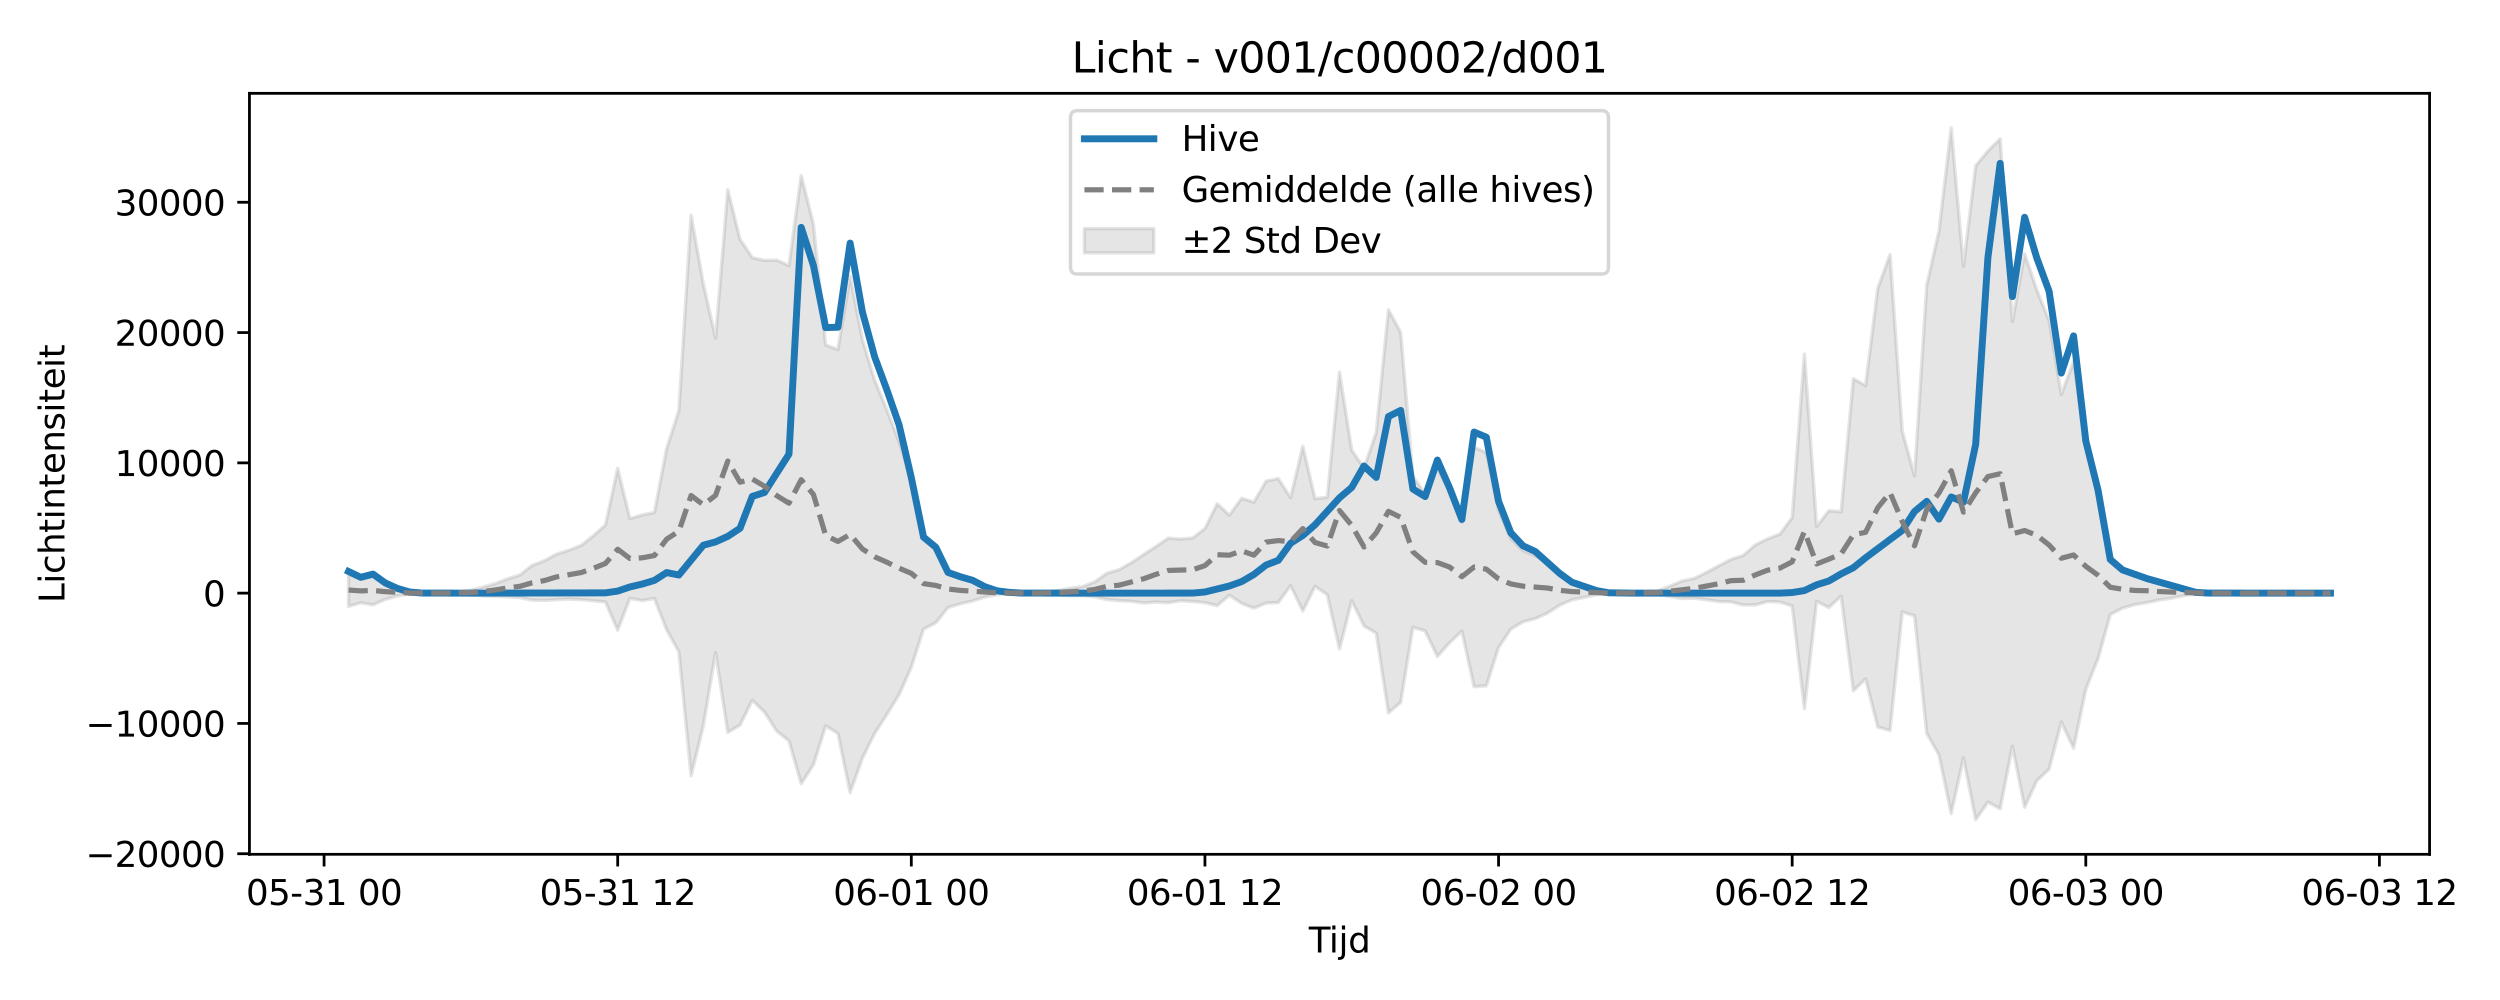 <?xml version="1.0" encoding="utf-8" standalone="no"?>
<!DOCTYPE svg PUBLIC "-//W3C//DTD SVG 1.1//EN"
  "http://www.w3.org/Graphics/SVG/1.1/DTD/svg11.dtd">
<svg xmlns:xlink="http://www.w3.org/1999/xlink" width="720pt" height="288pt" viewBox="0 0 720 288" xmlns="http://www.w3.org/2000/svg" version="1.1">
 <defs>
  <style type="text/css">*{stroke-linejoin: round; stroke-linecap: butt}</style>
 </defs>
 <g id="figure_1">
  <g id="patch_1">
   <path d="M 0 288 
L 720 288 
L 720 0 
L 0 0 
z
" style="fill: #ffffff"/>
  </g>
  <g id="axes_1">
   <g id="patch_2">
    <path d="M 71.84 246.04 
L 699.718 246.04 
L 699.718 26.88 
L 71.84 26.88 
z
" style="fill: #ffffff"/>
   </g>
   <g id="FillBetweenPolyCollection_1">
    <defs>
     <path id="me90cb798a2" d="M 100.38 -122.783 
L 100.38 -113.359 
L 103.903 -114.384 
L 107.427 -113.816 
L 110.95 -115.371 
L 114.474 -116.347 
L 117.997 -116.979 
L 121.521 -117.159 
L 125.044 -117.175 
L 128.568 -117.142 
L 132.091 -116.99 
L 135.614 -116.728 
L 139.138 -116.392 
L 142.661 -116.272 
L 146.185 -116.079 
L 149.708 -115.885 
L 153.232 -115.173 
L 156.755 -115.077 
L 160.279 -115.297 
L 163.802 -115.472 
L 167.325 -115.307 
L 170.849 -114.986 
L 174.372 -114.627 
L 177.896 -106.51 
L 181.419 -115.677 
L 184.943 -115.023 
L 188.466 -115.623 
L 191.99 -106.62 
L 195.513 -100.29 
L 199.036 -64.571 
L 202.56 -78.968 
L 206.083 -100.059 
L 209.607 -77.064 
L 213.13 -79.173 
L 216.654 -86.309 
L 220.177 -82.925 
L 223.701 -77.426 
L 227.224 -74.645 
L 230.747 -62.268 
L 234.271 -67.745 
L 237.794 -78.948 
L 241.318 -76.773 
L 244.841 -59.75 
L 248.365 -69.609 
L 251.888 -76.759 
L 255.412 -82.215 
L 258.935 -87.951 
L 262.459 -95.834 
L 265.982 -106.807 
L 269.505 -108.622 
L 273.029 -113.041 
L 276.552 -114.106 
L 280.076 -114.904 
L 283.599 -116.034 
L 287.123 -116.761 
L 290.646 -117.039 
L 294.17 -117.165 
L 297.693 -117.161 
L 301.216 -117.038 
L 304.74 -116.716 
L 308.263 -116.411 
L 311.787 -116.476 
L 315.31 -116.068 
L 318.834 -115.317 
L 322.357 -115 
L 325.881 -114.838 
L 329.404 -114.338 
L 332.927 -114.604 
L 336.451 -114.428 
L 339.974 -114.98 
L 343.498 -114.783 
L 347.021 -114.416 
L 350.545 -113.574 
L 354.068 -116.566 
L 357.592 -114.227 
L 361.115 -112.846 
L 364.639 -114.295 
L 368.162 -114.468 
L 371.685 -119.355 
L 375.209 -112.042 
L 378.732 -119.131 
L 382.256 -116.706 
L 385.779 -101.097 
L 389.303 -115.022 
L 392.826 -107.732 
L 396.35 -105.656 
L 399.873 -82.675 
L 403.396 -85.717 
L 406.92 -107.345 
L 410.443 -106.304 
L 413.967 -98.937 
L 417.49 -102.887 
L 421.014 -106.236 
L 424.537 -90.218 
L 428.061 -90.483 
L 431.584 -101.502 
L 435.107 -106.797 
L 438.631 -108.932 
L 442.154 -109.838 
L 445.678 -111.414 
L 449.201 -113.691 
L 452.725 -115.256 
L 456.248 -115.963 
L 459.772 -116.721 
L 463.295 -117.114 
L 466.818 -117.173 
L 470.342 -117.147 
L 473.865 -116.974 
L 477.389 -116.913 
L 480.912 -116.209 
L 484.436 -115.632 
L 487.959 -115.706 
L 491.483 -115.296 
L 495.006 -114.743 
L 498.53 -114.662 
L 502.053 -113.744 
L 505.576 -113.79 
L 509.1 -114.767 
L 512.623 -114.609 
L 516.147 -113.494 
L 519.67 -83.909 
L 523.194 -114.769 
L 526.717 -113.027 
L 530.241 -116.335 
L 533.764 -89.032 
L 537.287 -92.454 
L 540.811 -78.601 
L 544.334 -77.619 
L 547.858 -111.748 
L 551.381 -110.667 
L 554.905 -76.762 
L 558.428 -70.55 
L 561.952 -53.676 
L 565.475 -69.714 
L 568.998 -51.922 
L 572.522 -56.99 
L 576.045 -55.078 
L 579.569 -73.093 
L 583.092 -55.512 
L 586.616 -63.145 
L 590.139 -66.466 
L 593.663 -80.051 
L 597.186 -72.497 
L 600.71 -89.466 
L 604.233 -98.288 
L 607.756 -111.013 
L 611.28 -112.862 
L 614.803 -113.867 
L 618.327 -114.45 
L 621.85 -115.207 
L 625.374 -115.715 
L 628.897 -116.432 
L 632.421 -116.996 
L 635.944 -117.157 
L 639.467 -117.176 
L 642.991 -117.176 
L 646.514 -117.176 
L 650.038 -117.176 
L 650.038 -117.176 
L 650.038 -117.176 
L 646.514 -117.176 
L 642.991 -117.176 
L 639.467 -117.176 
L 635.944 -117.21 
L 632.421 -117.502 
L 628.897 -118.301 
L 625.374 -119.386 
L 621.85 -120.063 
L 618.327 -121.301 
L 614.803 -122.028 
L 611.28 -123.747 
L 607.756 -126.723 
L 604.233 -146.358 
L 600.71 -160.338 
L 597.186 -183.832 
L 593.663 -174.4 
L 590.139 -195.613 
L 586.616 -204.48 
L 583.092 -214.916 
L 579.569 -195.42 
L 576.045 -248.044 
L 572.522 -244.509 
L 568.998 -240.238 
L 565.475 -211.309 
L 561.952 -251.158 
L 558.428 -221.505 
L 554.905 -205.843 
L 551.381 -150.961 
L 547.858 -163.799 
L 544.334 -214.655 
L 540.811 -205.022 
L 537.287 -176.954 
L 533.764 -178.935 
L 530.241 -140.609 
L 526.717 -140.908 
L 523.194 -136.405 
L 519.67 -186.025 
L 516.147 -138.908 
L 512.623 -134.164 
L 509.1 -132.825 
L 505.576 -131.094 
L 502.053 -128.018 
L 498.53 -126.888 
L 495.006 -125.036 
L 491.483 -123.146 
L 487.959 -121.424 
L 484.436 -120.665 
L 480.912 -119.182 
L 477.389 -117.756 
L 473.865 -117.513 
L 470.342 -117.219 
L 466.818 -117.181 
L 463.295 -117.267 
L 459.772 -117.843 
L 456.248 -118.955 
L 452.725 -119.991 
L 449.201 -122.285 
L 445.678 -125.894 
L 442.154 -127.955 
L 438.631 -129.436 
L 435.107 -132.858 
L 431.584 -141.063 
L 428.061 -157.684 
L 424.537 -159.173 
L 421.014 -137.577 
L 417.49 -146.487 
L 413.967 -153.04 
L 410.443 -145.812 
L 406.92 -150.787 
L 403.396 -192.274 
L 399.873 -198.785 
L 396.35 -163.417 
L 392.826 -153.207 
L 389.303 -158.351 
L 385.779 -180.84 
L 382.256 -144.785 
L 378.732 -144.386 
L 375.209 -159.477 
L 371.685 -144.65 
L 368.162 -150.162 
L 364.639 -149.453 
L 361.115 -143.379 
L 357.592 -144.494 
L 354.068 -139.647 
L 350.545 -142.907 
L 347.021 -135.78 
L 343.498 -133.05 
L 339.974 -132.753 
L 336.451 -133.004 
L 332.927 -130.592 
L 329.404 -128.315 
L 325.881 -125.974 
L 322.357 -123.953 
L 318.834 -122.923 
L 315.31 -120.432 
L 311.787 -119.028 
L 308.263 -118.608 
L 304.74 -117.923 
L 301.216 -117.384 
L 297.693 -117.199 
L 294.17 -117.192 
L 290.646 -117.378 
L 287.123 -117.784 
L 283.599 -118.85 
L 280.076 -120.507 
L 276.552 -121.821 
L 273.029 -123.703 
L 269.505 -130.173 
L 265.982 -133.037 
L 262.459 -149.907 
L 258.935 -160.801 
L 255.412 -169.949 
L 251.888 -178.529 
L 248.365 -190.202 
L 244.841 -208.441 
L 241.318 -187.37 
L 237.794 -188.616 
L 234.271 -223.428 
L 230.747 -237.424 
L 227.224 -211.504 
L 223.701 -213.095 
L 220.177 -212.998 
L 216.654 -213.793 
L 213.13 -219.081 
L 209.607 -233.361 
L 206.083 -190.632 
L 202.56 -206.244 
L 199.036 -226.007 
L 195.513 -169.736 
L 191.99 -158.816 
L 188.466 -140.388 
L 184.943 -139.685 
L 181.419 -138.618 
L 177.896 -153.122 
L 174.372 -136.828 
L 170.849 -133.642 
L 167.325 -130.886 
L 163.802 -129.504 
L 160.279 -128.404 
L 156.755 -126.502 
L 153.232 -125.131 
L 149.708 -122.382 
L 146.185 -121.29 
L 142.661 -119.928 
L 139.138 -118.906 
L 135.614 -117.985 
L 132.091 -117.462 
L 128.568 -117.226 
L 125.044 -117.177 
L 121.521 -117.201 
L 117.997 -117.465 
L 114.474 -118.392 
L 110.95 -119.822 
L 107.427 -122.101 
L 103.903 -121.271 
L 100.38 -122.783 
z
" style="stroke: #808080; stroke-opacity: 0.2"/>
    </defs>
    <g clip-path="url(#p7d70752811)">
     <use xlink:href="#me90cb798a2" x="0" y="288" style="fill: #808080; fill-opacity: 0.2; stroke: #808080; stroke-opacity: 0.2"/>
    </g>
   </g>
   <g id="matplotlib.axis_1">
    <g id="xtick_1">
     <g id="line2d_1">
      <defs>
       <path id="m9d3620befb" d="M 0 0 
L 0 3.5 
" style="stroke: #000000; stroke-width: 0.8"/>
      </defs>
      <g>
       <use xlink:href="#m9d3620befb" x="93.333" y="246.04" style="stroke: #000000; stroke-width: 0.8"/>
      </g>
     </g>
     <g id="text_1">
      <!-- 05-31 00 -->
      <g transform="translate(70.853 260.638) scale(0.1 -0.1)">
       <defs>
        <path id="DejaVuSans-30" d="M 2034 4250 
Q 1547 4250 1301 3770 
Q 1056 3291 1056 2328 
Q 1056 1369 1301 889 
Q 1547 409 2034 409 
Q 2525 409 2770 889 
Q 3016 1369 3016 2328 
Q 3016 3291 2770 3770 
Q 2525 4250 2034 4250 
z
M 2034 4750 
Q 2819 4750 3233 4129 
Q 3647 3509 3647 2328 
Q 3647 1150 3233 529 
Q 2819 -91 2034 -91 
Q 1250 -91 836 529 
Q 422 1150 422 2328 
Q 422 3509 836 4129 
Q 1250 4750 2034 4750 
z
" transform="scale(0.016)"/>
        <path id="DejaVuSans-35" d="M 691 4666 
L 3169 4666 
L 3169 4134 
L 1269 4134 
L 1269 2991 
Q 1406 3038 1543 3061 
Q 1681 3084 1819 3084 
Q 2600 3084 3056 2656 
Q 3513 2228 3513 1497 
Q 3513 744 3044 326 
Q 2575 -91 1722 -91 
Q 1428 -91 1123 -41 
Q 819 9 494 109 
L 494 744 
Q 775 591 1075 516 
Q 1375 441 1709 441 
Q 2250 441 2565 725 
Q 2881 1009 2881 1497 
Q 2881 1984 2565 2268 
Q 2250 2553 1709 2553 
Q 1456 2553 1204 2497 
Q 953 2441 691 2322 
L 691 4666 
z
" transform="scale(0.016)"/>
        <path id="DejaVuSans-2d" d="M 313 2009 
L 1997 2009 
L 1997 1497 
L 313 1497 
L 313 2009 
z
" transform="scale(0.016)"/>
        <path id="DejaVuSans-33" d="M 2597 2516 
Q 3050 2419 3304 2112 
Q 3559 1806 3559 1356 
Q 3559 666 3084 287 
Q 2609 -91 1734 -91 
Q 1441 -91 1130 -33 
Q 819 25 488 141 
L 488 750 
Q 750 597 1062 519 
Q 1375 441 1716 441 
Q 2309 441 2620 675 
Q 2931 909 2931 1356 
Q 2931 1769 2642 2001 
Q 2353 2234 1838 2234 
L 1294 2234 
L 1294 2753 
L 1863 2753 
Q 2328 2753 2575 2939 
Q 2822 3125 2822 3475 
Q 2822 3834 2567 4026 
Q 2313 4219 1838 4219 
Q 1578 4219 1281 4162 
Q 984 4106 628 3988 
L 628 4550 
Q 988 4650 1302 4700 
Q 1616 4750 1894 4750 
Q 2613 4750 3031 4423 
Q 3450 4097 3450 3541 
Q 3450 3153 3228 2886 
Q 3006 2619 2597 2516 
z
" transform="scale(0.016)"/>
        <path id="DejaVuSans-31" d="M 794 531 
L 1825 531 
L 1825 4091 
L 703 3866 
L 703 4441 
L 1819 4666 
L 2450 4666 
L 2450 531 
L 3481 531 
L 3481 0 
L 794 0 
L 794 531 
z
" transform="scale(0.016)"/>
        <path id="DejaVuSans-20" transform="scale(0.016)"/>
       </defs>
       <use xlink:href="#DejaVuSans-30"/>
       <use xlink:href="#DejaVuSans-35" transform="translate(63.623 0)"/>
       <use xlink:href="#DejaVuSans-2d" transform="translate(127.246 0)"/>
       <use xlink:href="#DejaVuSans-33" transform="translate(163.33 0)"/>
       <use xlink:href="#DejaVuSans-31" transform="translate(226.953 0)"/>
       <use xlink:href="#DejaVuSans-20" transform="translate(290.576 0)"/>
       <use xlink:href="#DejaVuSans-30" transform="translate(322.363 0)"/>
       <use xlink:href="#DejaVuSans-30" transform="translate(385.986 0)"/>
      </g>
     </g>
    </g>
    <g id="xtick_2">
     <g id="line2d_2">
      <g>
       <use xlink:href="#m9d3620befb" x="177.896" y="246.04" style="stroke: #000000; stroke-width: 0.8"/>
      </g>
     </g>
     <g id="text_2">
      <!-- 05-31 12 -->
      <g transform="translate(155.415 260.638) scale(0.1 -0.1)">
       <defs>
        <path id="DejaVuSans-32" d="M 1228 531 
L 3431 531 
L 3431 0 
L 469 0 
L 469 531 
Q 828 903 1448 1529 
Q 2069 2156 2228 2338 
Q 2531 2678 2651 2914 
Q 2772 3150 2772 3378 
Q 2772 3750 2511 3984 
Q 2250 4219 1831 4219 
Q 1534 4219 1204 4116 
Q 875 4013 500 3803 
L 500 4441 
Q 881 4594 1212 4672 
Q 1544 4750 1819 4750 
Q 2544 4750 2975 4387 
Q 3406 4025 3406 3419 
Q 3406 3131 3298 2873 
Q 3191 2616 2906 2266 
Q 2828 2175 2409 1742 
Q 1991 1309 1228 531 
z
" transform="scale(0.016)"/>
       </defs>
       <use xlink:href="#DejaVuSans-30"/>
       <use xlink:href="#DejaVuSans-35" transform="translate(63.623 0)"/>
       <use xlink:href="#DejaVuSans-2d" transform="translate(127.246 0)"/>
       <use xlink:href="#DejaVuSans-33" transform="translate(163.33 0)"/>
       <use xlink:href="#DejaVuSans-31" transform="translate(226.953 0)"/>
       <use xlink:href="#DejaVuSans-20" transform="translate(290.576 0)"/>
       <use xlink:href="#DejaVuSans-31" transform="translate(322.363 0)"/>
       <use xlink:href="#DejaVuSans-32" transform="translate(385.986 0)"/>
      </g>
     </g>
    </g>
    <g id="xtick_3">
     <g id="line2d_3">
      <g>
       <use xlink:href="#m9d3620befb" x="262.459" y="246.04" style="stroke: #000000; stroke-width: 0.8"/>
      </g>
     </g>
     <g id="text_3">
      <!-- 06-01 00 -->
      <g transform="translate(239.978 260.638) scale(0.1 -0.1)">
       <defs>
        <path id="DejaVuSans-36" d="M 2113 2584 
Q 1688 2584 1439 2293 
Q 1191 2003 1191 1497 
Q 1191 994 1439 701 
Q 1688 409 2113 409 
Q 2538 409 2786 701 
Q 3034 994 3034 1497 
Q 3034 2003 2786 2293 
Q 2538 2584 2113 2584 
z
M 3366 4563 
L 3366 3988 
Q 3128 4100 2886 4159 
Q 2644 4219 2406 4219 
Q 1781 4219 1451 3797 
Q 1122 3375 1075 2522 
Q 1259 2794 1537 2939 
Q 1816 3084 2150 3084 
Q 2853 3084 3261 2657 
Q 3669 2231 3669 1497 
Q 3669 778 3244 343 
Q 2819 -91 2113 -91 
Q 1303 -91 875 529 
Q 447 1150 447 2328 
Q 447 3434 972 4092 
Q 1497 4750 2381 4750 
Q 2619 4750 2861 4703 
Q 3103 4656 3366 4563 
z
" transform="scale(0.016)"/>
       </defs>
       <use xlink:href="#DejaVuSans-30"/>
       <use xlink:href="#DejaVuSans-36" transform="translate(63.623 0)"/>
       <use xlink:href="#DejaVuSans-2d" transform="translate(127.246 0)"/>
       <use xlink:href="#DejaVuSans-30" transform="translate(163.33 0)"/>
       <use xlink:href="#DejaVuSans-31" transform="translate(226.953 0)"/>
       <use xlink:href="#DejaVuSans-20" transform="translate(290.576 0)"/>
       <use xlink:href="#DejaVuSans-30" transform="translate(322.363 0)"/>
       <use xlink:href="#DejaVuSans-30" transform="translate(385.986 0)"/>
      </g>
     </g>
    </g>
    <g id="xtick_4">
     <g id="line2d_4">
      <g>
       <use xlink:href="#m9d3620befb" x="347.021" y="246.04" style="stroke: #000000; stroke-width: 0.8"/>
      </g>
     </g>
     <g id="text_4">
      <!-- 06-01 12 -->
      <g transform="translate(324.541 260.638) scale(0.1 -0.1)">
       <use xlink:href="#DejaVuSans-30"/>
       <use xlink:href="#DejaVuSans-36" transform="translate(63.623 0)"/>
       <use xlink:href="#DejaVuSans-2d" transform="translate(127.246 0)"/>
       <use xlink:href="#DejaVuSans-30" transform="translate(163.33 0)"/>
       <use xlink:href="#DejaVuSans-31" transform="translate(226.953 0)"/>
       <use xlink:href="#DejaVuSans-20" transform="translate(290.576 0)"/>
       <use xlink:href="#DejaVuSans-31" transform="translate(322.363 0)"/>
       <use xlink:href="#DejaVuSans-32" transform="translate(385.986 0)"/>
      </g>
     </g>
    </g>
    <g id="xtick_5">
     <g id="line2d_5">
      <g>
       <use xlink:href="#m9d3620befb" x="431.584" y="246.04" style="stroke: #000000; stroke-width: 0.8"/>
      </g>
     </g>
     <g id="text_5">
      <!-- 06-02 00 -->
      <g transform="translate(409.104 260.638) scale(0.1 -0.1)">
       <use xlink:href="#DejaVuSans-30"/>
       <use xlink:href="#DejaVuSans-36" transform="translate(63.623 0)"/>
       <use xlink:href="#DejaVuSans-2d" transform="translate(127.246 0)"/>
       <use xlink:href="#DejaVuSans-30" transform="translate(163.33 0)"/>
       <use xlink:href="#DejaVuSans-32" transform="translate(226.953 0)"/>
       <use xlink:href="#DejaVuSans-20" transform="translate(290.576 0)"/>
       <use xlink:href="#DejaVuSans-30" transform="translate(322.363 0)"/>
       <use xlink:href="#DejaVuSans-30" transform="translate(385.986 0)"/>
      </g>
     </g>
    </g>
    <g id="xtick_6">
     <g id="line2d_6">
      <g>
       <use xlink:href="#m9d3620befb" x="516.147" y="246.04" style="stroke: #000000; stroke-width: 0.8"/>
      </g>
     </g>
     <g id="text_6">
      <!-- 06-02 12 -->
      <g transform="translate(493.666 260.638) scale(0.1 -0.1)">
       <use xlink:href="#DejaVuSans-30"/>
       <use xlink:href="#DejaVuSans-36" transform="translate(63.623 0)"/>
       <use xlink:href="#DejaVuSans-2d" transform="translate(127.246 0)"/>
       <use xlink:href="#DejaVuSans-30" transform="translate(163.33 0)"/>
       <use xlink:href="#DejaVuSans-32" transform="translate(226.953 0)"/>
       <use xlink:href="#DejaVuSans-20" transform="translate(290.576 0)"/>
       <use xlink:href="#DejaVuSans-31" transform="translate(322.363 0)"/>
       <use xlink:href="#DejaVuSans-32" transform="translate(385.986 0)"/>
      </g>
     </g>
    </g>
    <g id="xtick_7">
     <g id="line2d_7">
      <g>
       <use xlink:href="#m9d3620befb" x="600.71" y="246.04" style="stroke: #000000; stroke-width: 0.8"/>
      </g>
     </g>
     <g id="text_7">
      <!-- 06-03 00 -->
      <g transform="translate(578.229 260.638) scale(0.1 -0.1)">
       <use xlink:href="#DejaVuSans-30"/>
       <use xlink:href="#DejaVuSans-36" transform="translate(63.623 0)"/>
       <use xlink:href="#DejaVuSans-2d" transform="translate(127.246 0)"/>
       <use xlink:href="#DejaVuSans-30" transform="translate(163.33 0)"/>
       <use xlink:href="#DejaVuSans-33" transform="translate(226.953 0)"/>
       <use xlink:href="#DejaVuSans-20" transform="translate(290.576 0)"/>
       <use xlink:href="#DejaVuSans-30" transform="translate(322.363 0)"/>
       <use xlink:href="#DejaVuSans-30" transform="translate(385.986 0)"/>
      </g>
     </g>
    </g>
    <g id="xtick_8">
     <g id="line2d_8">
      <g>
       <use xlink:href="#m9d3620befb" x="685.272" y="246.04" style="stroke: #000000; stroke-width: 0.8"/>
      </g>
     </g>
     <g id="text_8">
      <!-- 06-03 12 -->
      <g transform="translate(662.792 260.638) scale(0.1 -0.1)">
       <use xlink:href="#DejaVuSans-30"/>
       <use xlink:href="#DejaVuSans-36" transform="translate(63.623 0)"/>
       <use xlink:href="#DejaVuSans-2d" transform="translate(127.246 0)"/>
       <use xlink:href="#DejaVuSans-30" transform="translate(163.33 0)"/>
       <use xlink:href="#DejaVuSans-33" transform="translate(226.953 0)"/>
       <use xlink:href="#DejaVuSans-20" transform="translate(290.576 0)"/>
       <use xlink:href="#DejaVuSans-31" transform="translate(322.363 0)"/>
       <use xlink:href="#DejaVuSans-32" transform="translate(385.986 0)"/>
      </g>
     </g>
    </g>
    <g id="text_9">
     <!-- Tijd -->
     <g transform="translate(376.929 274.317) scale(0.1 -0.1)">
      <defs>
       <path id="DejaVuSans-54" d="M -19 4666 
L 3928 4666 
L 3928 4134 
L 2272 4134 
L 2272 0 
L 1638 0 
L 1638 4134 
L -19 4134 
L -19 4666 
z
" transform="scale(0.016)"/>
       <path id="DejaVuSans-69" d="M 603 3500 
L 1178 3500 
L 1178 0 
L 603 0 
L 603 3500 
z
M 603 4863 
L 1178 4863 
L 1178 4134 
L 603 4134 
L 603 4863 
z
" transform="scale(0.016)"/>
       <path id="DejaVuSans-6a" d="M 603 3500 
L 1178 3500 
L 1178 -63 
Q 1178 -731 923 -1031 
Q 669 -1331 103 -1331 
L -116 -1331 
L -116 -844 
L 38 -844 
Q 366 -844 484 -692 
Q 603 -541 603 -63 
L 603 3500 
z
M 603 4863 
L 1178 4863 
L 1178 4134 
L 603 4134 
L 603 4863 
z
" transform="scale(0.016)"/>
       <path id="DejaVuSans-64" d="M 2906 2969 
L 2906 4863 
L 3481 4863 
L 3481 0 
L 2906 0 
L 2906 525 
Q 2725 213 2448 61 
Q 2172 -91 1784 -91 
Q 1150 -91 751 415 
Q 353 922 353 1747 
Q 353 2572 751 3078 
Q 1150 3584 1784 3584 
Q 2172 3584 2448 3432 
Q 2725 3281 2906 2969 
z
M 947 1747 
Q 947 1113 1208 752 
Q 1469 391 1925 391 
Q 2381 391 2643 752 
Q 2906 1113 2906 1747 
Q 2906 2381 2643 2742 
Q 2381 3103 1925 3103 
Q 1469 3103 1208 2742 
Q 947 2381 947 1747 
z
" transform="scale(0.016)"/>
      </defs>
      <use xlink:href="#DejaVuSans-54"/>
      <use xlink:href="#DejaVuSans-69" transform="translate(57.959 0)"/>
      <use xlink:href="#DejaVuSans-6a" transform="translate(85.742 0)"/>
      <use xlink:href="#DejaVuSans-64" transform="translate(113.525 0)"/>
     </g>
    </g>
   </g>
   <g id="matplotlib.axis_2">
    <g id="ytick_1">
     <g id="line2d_9">
      <defs>
       <path id="m4680de51d1" d="M 0 0 
L -3.5 0 
" style="stroke: #000000; stroke-width: 0.8"/>
      </defs>
      <g>
       <use xlink:href="#m4680de51d1" x="71.84" y="245.87" style="stroke: #000000; stroke-width: 0.8"/>
      </g>
     </g>
     <g id="text_10">
      <!-- −20000 -->
      <g transform="translate(24.648 249.669) scale(0.1 -0.1)">
       <defs>
        <path id="DejaVuSans-2212" d="M 678 2272 
L 4684 2272 
L 4684 1741 
L 678 1741 
L 678 2272 
z
" transform="scale(0.016)"/>
       </defs>
       <use xlink:href="#DejaVuSans-2212"/>
       <use xlink:href="#DejaVuSans-32" transform="translate(83.789 0)"/>
       <use xlink:href="#DejaVuSans-30" transform="translate(147.412 0)"/>
       <use xlink:href="#DejaVuSans-30" transform="translate(211.035 0)"/>
       <use xlink:href="#DejaVuSans-30" transform="translate(274.658 0)"/>
       <use xlink:href="#DejaVuSans-30" transform="translate(338.281 0)"/>
      </g>
     </g>
    </g>
    <g id="ytick_2">
     <g id="line2d_10">
      <g>
       <use xlink:href="#m4680de51d1" x="71.84" y="208.347" style="stroke: #000000; stroke-width: 0.8"/>
      </g>
     </g>
     <g id="text_11">
      <!-- −10000 -->
      <g transform="translate(24.648 212.146) scale(0.1 -0.1)">
       <use xlink:href="#DejaVuSans-2212"/>
       <use xlink:href="#DejaVuSans-31" transform="translate(83.789 0)"/>
       <use xlink:href="#DejaVuSans-30" transform="translate(147.412 0)"/>
       <use xlink:href="#DejaVuSans-30" transform="translate(211.035 0)"/>
       <use xlink:href="#DejaVuSans-30" transform="translate(274.658 0)"/>
       <use xlink:href="#DejaVuSans-30" transform="translate(338.281 0)"/>
      </g>
     </g>
    </g>
    <g id="ytick_3">
     <g id="line2d_11">
      <g>
       <use xlink:href="#m4680de51d1" x="71.84" y="170.824" style="stroke: #000000; stroke-width: 0.8"/>
      </g>
     </g>
     <g id="text_12">
      <!-- 0 -->
      <g transform="translate(58.477 174.623) scale(0.1 -0.1)">
       <use xlink:href="#DejaVuSans-30"/>
      </g>
     </g>
    </g>
    <g id="ytick_4">
     <g id="line2d_12">
      <g>
       <use xlink:href="#m4680de51d1" x="71.84" y="133.301" style="stroke: #000000; stroke-width: 0.8"/>
      </g>
     </g>
     <g id="text_13">
      <!-- 10000 -->
      <g transform="translate(33.028 137.1) scale(0.1 -0.1)">
       <use xlink:href="#DejaVuSans-31"/>
       <use xlink:href="#DejaVuSans-30" transform="translate(63.623 0)"/>
       <use xlink:href="#DejaVuSans-30" transform="translate(127.246 0)"/>
       <use xlink:href="#DejaVuSans-30" transform="translate(190.869 0)"/>
       <use xlink:href="#DejaVuSans-30" transform="translate(254.492 0)"/>
      </g>
     </g>
    </g>
    <g id="ytick_5">
     <g id="line2d_13">
      <g>
       <use xlink:href="#m4680de51d1" x="71.84" y="95.778" style="stroke: #000000; stroke-width: 0.8"/>
      </g>
     </g>
     <g id="text_14">
      <!-- 20000 -->
      <g transform="translate(33.028 99.577) scale(0.1 -0.1)">
       <use xlink:href="#DejaVuSans-32"/>
       <use xlink:href="#DejaVuSans-30" transform="translate(63.623 0)"/>
       <use xlink:href="#DejaVuSans-30" transform="translate(127.246 0)"/>
       <use xlink:href="#DejaVuSans-30" transform="translate(190.869 0)"/>
       <use xlink:href="#DejaVuSans-30" transform="translate(254.492 0)"/>
      </g>
     </g>
    </g>
    <g id="ytick_6">
     <g id="line2d_14">
      <g>
       <use xlink:href="#m4680de51d1" x="71.84" y="58.254" style="stroke: #000000; stroke-width: 0.8"/>
      </g>
     </g>
     <g id="text_15">
      <!-- 30000 -->
      <g transform="translate(33.028 62.054) scale(0.1 -0.1)">
       <use xlink:href="#DejaVuSans-33"/>
       <use xlink:href="#DejaVuSans-30" transform="translate(63.623 0)"/>
       <use xlink:href="#DejaVuSans-30" transform="translate(127.246 0)"/>
       <use xlink:href="#DejaVuSans-30" transform="translate(190.869 0)"/>
       <use xlink:href="#DejaVuSans-30" transform="translate(254.492 0)"/>
      </g>
     </g>
    </g>
    <g id="text_16">
     <!-- Lichtintensiteit -->
     <g transform="translate(18.568 173.656) rotate(-90) scale(0.1 -0.1)">
      <defs>
       <path id="DejaVuSans-4c" d="M 628 4666 
L 1259 4666 
L 1259 531 
L 3531 531 
L 3531 0 
L 628 0 
L 628 4666 
z
" transform="scale(0.016)"/>
       <path id="DejaVuSans-63" d="M 3122 3366 
L 3122 2828 
Q 2878 2963 2633 3030 
Q 2388 3097 2138 3097 
Q 1578 3097 1268 2742 
Q 959 2388 959 1747 
Q 959 1106 1268 751 
Q 1578 397 2138 397 
Q 2388 397 2633 464 
Q 2878 531 3122 666 
L 3122 134 
Q 2881 22 2623 -34 
Q 2366 -91 2075 -91 
Q 1284 -91 818 406 
Q 353 903 353 1747 
Q 353 2603 823 3093 
Q 1294 3584 2113 3584 
Q 2378 3584 2631 3529 
Q 2884 3475 3122 3366 
z
" transform="scale(0.016)"/>
       <path id="DejaVuSans-68" d="M 3513 2113 
L 3513 0 
L 2938 0 
L 2938 2094 
Q 2938 2591 2744 2837 
Q 2550 3084 2163 3084 
Q 1697 3084 1428 2787 
Q 1159 2491 1159 1978 
L 1159 0 
L 581 0 
L 581 4863 
L 1159 4863 
L 1159 2956 
Q 1366 3272 1645 3428 
Q 1925 3584 2291 3584 
Q 2894 3584 3203 3211 
Q 3513 2838 3513 2113 
z
" transform="scale(0.016)"/>
       <path id="DejaVuSans-74" d="M 1172 4494 
L 1172 3500 
L 2356 3500 
L 2356 3053 
L 1172 3053 
L 1172 1153 
Q 1172 725 1289 603 
Q 1406 481 1766 481 
L 2356 481 
L 2356 0 
L 1766 0 
Q 1100 0 847 248 
Q 594 497 594 1153 
L 594 3053 
L 172 3053 
L 172 3500 
L 594 3500 
L 594 4494 
L 1172 4494 
z
" transform="scale(0.016)"/>
       <path id="DejaVuSans-6e" d="M 3513 2113 
L 3513 0 
L 2938 0 
L 2938 2094 
Q 2938 2591 2744 2837 
Q 2550 3084 2163 3084 
Q 1697 3084 1428 2787 
Q 1159 2491 1159 1978 
L 1159 0 
L 581 0 
L 581 3500 
L 1159 3500 
L 1159 2956 
Q 1366 3272 1645 3428 
Q 1925 3584 2291 3584 
Q 2894 3584 3203 3211 
Q 3513 2838 3513 2113 
z
" transform="scale(0.016)"/>
       <path id="DejaVuSans-65" d="M 3597 1894 
L 3597 1613 
L 953 1613 
Q 991 1019 1311 708 
Q 1631 397 2203 397 
Q 2534 397 2845 478 
Q 3156 559 3463 722 
L 3463 178 
Q 3153 47 2828 -22 
Q 2503 -91 2169 -91 
Q 1331 -91 842 396 
Q 353 884 353 1716 
Q 353 2575 817 3079 
Q 1281 3584 2069 3584 
Q 2775 3584 3186 3129 
Q 3597 2675 3597 1894 
z
M 3022 2063 
Q 3016 2534 2758 2815 
Q 2500 3097 2075 3097 
Q 1594 3097 1305 2825 
Q 1016 2553 972 2059 
L 3022 2063 
z
" transform="scale(0.016)"/>
       <path id="DejaVuSans-73" d="M 2834 3397 
L 2834 2853 
Q 2591 2978 2328 3040 
Q 2066 3103 1784 3103 
Q 1356 3103 1142 2972 
Q 928 2841 928 2578 
Q 928 2378 1081 2264 
Q 1234 2150 1697 2047 
L 1894 2003 
Q 2506 1872 2764 1633 
Q 3022 1394 3022 966 
Q 3022 478 2636 193 
Q 2250 -91 1575 -91 
Q 1294 -91 989 -36 
Q 684 19 347 128 
L 347 722 
Q 666 556 975 473 
Q 1284 391 1588 391 
Q 1994 391 2212 530 
Q 2431 669 2431 922 
Q 2431 1156 2273 1281 
Q 2116 1406 1581 1522 
L 1381 1569 
Q 847 1681 609 1914 
Q 372 2147 372 2553 
Q 372 3047 722 3315 
Q 1072 3584 1716 3584 
Q 2034 3584 2315 3537 
Q 2597 3491 2834 3397 
z
" transform="scale(0.016)"/>
      </defs>
      <use xlink:href="#DejaVuSans-4c"/>
      <use xlink:href="#DejaVuSans-69" transform="translate(55.713 0)"/>
      <use xlink:href="#DejaVuSans-63" transform="translate(83.496 0)"/>
      <use xlink:href="#DejaVuSans-68" transform="translate(138.477 0)"/>
      <use xlink:href="#DejaVuSans-74" transform="translate(201.855 0)"/>
      <use xlink:href="#DejaVuSans-69" transform="translate(241.064 0)"/>
      <use xlink:href="#DejaVuSans-6e" transform="translate(268.848 0)"/>
      <use xlink:href="#DejaVuSans-74" transform="translate(332.227 0)"/>
      <use xlink:href="#DejaVuSans-65" transform="translate(371.436 0)"/>
      <use xlink:href="#DejaVuSans-6e" transform="translate(432.959 0)"/>
      <use xlink:href="#DejaVuSans-73" transform="translate(496.338 0)"/>
      <use xlink:href="#DejaVuSans-69" transform="translate(548.438 0)"/>
      <use xlink:href="#DejaVuSans-74" transform="translate(576.221 0)"/>
      <use xlink:href="#DejaVuSans-65" transform="translate(615.43 0)"/>
      <use xlink:href="#DejaVuSans-69" transform="translate(676.953 0)"/>
      <use xlink:href="#DejaVuSans-74" transform="translate(704.736 0)"/>
     </g>
    </g>
   </g>
   <g id="line2d_15">
    <path d="M 100.38 164.586 
L 103.903 166.268 
L 107.427 165.344 
L 110.95 167.88 
L 114.474 169.471 
L 117.997 170.503 
L 121.521 170.796 
L 135.614 170.824 
L 174.372 170.747 
L 177.896 170.233 
L 181.419 169.04 
L 184.943 168.21 
L 188.466 167.158 
L 191.99 164.899 
L 195.513 165.608 
L 202.56 157.016 
L 206.083 156.069 
L 209.607 154.474 
L 213.13 152.141 
L 216.654 142.968 
L 220.177 141.825 
L 227.224 130.781 
L 230.747 65.484 
L 234.271 76.49 
L 237.794 94.348 
L 241.318 94.244 
L 244.841 70.013 
L 248.365 89.813 
L 251.888 102.747 
L 255.412 112.257 
L 258.935 122.352 
L 262.459 137.545 
L 265.982 154.695 
L 269.505 157.605 
L 273.029 164.86 
L 276.552 166.099 
L 280.076 167.118 
L 283.599 168.961 
L 287.123 170.147 
L 290.646 170.6 
L 294.17 170.807 
L 318.834 170.824 
L 343.498 170.81 
L 347.021 170.498 
L 354.068 168.759 
L 357.592 167.5 
L 361.115 165.447 
L 364.639 162.714 
L 368.162 161.368 
L 371.685 156.463 
L 375.209 154.22 
L 378.732 151.133 
L 385.779 143.366 
L 389.303 140.38 
L 392.826 134.206 
L 396.35 137.496 
L 399.873 119.972 
L 403.396 118.197 
L 406.92 140.846 
L 410.443 143.012 
L 413.967 132.5 
L 417.49 140.533 
L 421.014 149.603 
L 424.537 124.43 
L 428.061 125.916 
L 431.584 144.372 
L 435.107 153.43 
L 438.631 157.197 
L 442.154 158.832 
L 449.201 165.139 
L 452.725 167.692 
L 459.772 170.081 
L 463.295 170.723 
L 470.342 170.824 
L 512.623 170.819 
L 516.147 170.652 
L 519.67 170.083 
L 523.194 168.424 
L 526.717 167.323 
L 530.241 165.269 
L 533.764 163.499 
L 537.287 160.647 
L 547.858 152.752 
L 551.381 147.308 
L 554.905 144.389 
L 558.428 149.513 
L 561.952 143.126 
L 565.475 144.605 
L 568.998 127.951 
L 572.522 74.159 
L 576.045 47.05 
L 579.569 85.423 
L 583.092 62.578 
L 586.616 74.342 
L 590.139 83.893 
L 593.663 107.447 
L 597.186 96.746 
L 600.71 126.989 
L 604.233 141.167 
L 607.756 161.123 
L 611.28 164.142 
L 618.327 166.629 
L 632.421 170.605 
L 635.944 170.801 
L 653.561 170.824 
L 671.178 170.824 
L 671.178 170.824 
" clip-path="url(#p7d70752811)" style="fill: none; stroke: #1f77b4; stroke-width: 2; stroke-linecap: square"/>
   </g>
   <g id="line2d_16">
    <path d="M 100.38 169.929 
L 103.903 170.173 
L 107.427 170.041 
L 110.95 170.403 
L 117.997 170.778 
L 128.568 170.816 
L 135.614 170.643 
L 139.138 170.351 
L 142.661 169.9 
L 146.185 169.315 
L 149.708 168.866 
L 153.232 167.848 
L 156.755 167.21 
L 160.279 166.149 
L 167.325 164.904 
L 170.849 163.686 
L 174.372 162.273 
L 177.896 158.184 
L 181.419 160.853 
L 184.943 160.646 
L 188.466 159.995 
L 191.99 155.282 
L 195.513 152.987 
L 199.036 142.711 
L 202.56 145.394 
L 206.083 142.654 
L 209.607 132.788 
L 213.13 138.873 
L 216.654 137.949 
L 220.177 140.038 
L 223.701 142.739 
L 227.224 144.926 
L 230.747 138.154 
L 234.271 142.414 
L 237.794 154.218 
L 241.318 155.929 
L 244.841 153.905 
L 248.365 158.095 
L 251.888 160.356 
L 255.412 161.918 
L 258.935 163.624 
L 262.459 165.129 
L 265.982 168.078 
L 269.505 168.603 
L 273.029 169.628 
L 276.552 170.036 
L 287.123 170.727 
L 297.693 170.82 
L 304.74 170.68 
L 311.787 170.248 
L 315.31 169.75 
L 318.834 168.88 
L 322.357 168.523 
L 329.404 166.673 
L 332.927 165.402 
L 336.451 164.284 
L 343.498 164.083 
L 347.021 162.902 
L 350.545 159.76 
L 354.068 159.894 
L 357.592 158.639 
L 361.115 159.887 
L 364.639 156.126 
L 368.162 155.685 
L 371.685 155.998 
L 375.209 152.24 
L 378.732 156.242 
L 382.256 157.254 
L 385.779 147.031 
L 389.303 151.313 
L 392.826 157.53 
L 396.35 153.463 
L 399.873 147.27 
L 403.396 149.005 
L 406.92 158.934 
L 410.443 161.942 
L 413.967 162.011 
L 417.49 163.313 
L 421.014 166.093 
L 424.537 163.304 
L 428.061 163.916 
L 431.584 166.717 
L 435.107 168.172 
L 438.631 168.816 
L 445.678 169.346 
L 449.201 170.012 
L 452.725 170.377 
L 463.295 170.809 
L 473.865 170.756 
L 477.389 170.666 
L 484.436 169.852 
L 487.959 169.435 
L 495.006 168.111 
L 498.53 167.225 
L 502.053 167.119 
L 505.576 165.558 
L 509.1 164.204 
L 512.623 163.613 
L 516.147 161.799 
L 519.67 153.033 
L 523.194 162.413 
L 526.717 161.032 
L 530.241 159.528 
L 533.764 154.016 
L 537.287 153.296 
L 540.811 146.188 
L 544.334 141.863 
L 547.858 150.226 
L 551.381 157.186 
L 554.905 146.697 
L 558.428 141.972 
L 561.952 135.583 
L 565.475 147.489 
L 568.998 141.92 
L 572.522 137.25 
L 576.045 136.439 
L 579.569 153.744 
L 583.092 152.786 
L 586.616 154.187 
L 590.139 156.961 
L 593.663 160.775 
L 597.186 159.836 
L 600.71 163.098 
L 604.233 165.677 
L 607.756 169.132 
L 611.28 169.696 
L 614.803 170.052 
L 618.327 170.125 
L 621.85 170.365 
L 628.897 170.633 
L 635.944 170.816 
L 671.178 170.824 
L 671.178 170.824 
" clip-path="url(#p7d70752811)" style="fill: none; stroke-dasharray: 5.55,2.4; stroke-dashoffset: 0; stroke: #808080; stroke-width: 1.5"/>
   </g>
   <g id="patch_3">
    <path d="M 71.84 246.04 
L 71.84 26.88 
" style="fill: none; stroke: #000000; stroke-width: 0.8; stroke-linejoin: miter; stroke-linecap: square"/>
   </g>
   <g id="patch_4">
    <path d="M 699.718 246.04 
L 699.718 26.88 
" style="fill: none; stroke: #000000; stroke-width: 0.8; stroke-linejoin: miter; stroke-linecap: square"/>
   </g>
   <g id="patch_5">
    <path d="M 71.84 246.04 
L 699.718 246.04 
" style="fill: none; stroke: #000000; stroke-width: 0.8; stroke-linejoin: miter; stroke-linecap: square"/>
   </g>
   <g id="patch_6">
    <path d="M 71.84 26.88 
L 699.718 26.88 
" style="fill: none; stroke: #000000; stroke-width: 0.8; stroke-linejoin: miter; stroke-linecap: square"/>
   </g>
   <g id="text_17">
    <!-- Licht - v001/c00002/d001 -->
    <g transform="translate(308.643 20.88) scale(0.12 -0.12)">
     <defs>
      <path id="DejaVuSans-76" d="M 191 3500 
L 800 3500 
L 1894 563 
L 2988 3500 
L 3597 3500 
L 2284 0 
L 1503 0 
L 191 3500 
z
" transform="scale(0.016)"/>
      <path id="DejaVuSans-2f" d="M 1625 4666 
L 2156 4666 
L 531 -594 
L 0 -594 
L 1625 4666 
z
" transform="scale(0.016)"/>
     </defs>
     <use xlink:href="#DejaVuSans-4c"/>
     <use xlink:href="#DejaVuSans-69" transform="translate(55.713 0)"/>
     <use xlink:href="#DejaVuSans-63" transform="translate(83.496 0)"/>
     <use xlink:href="#DejaVuSans-68" transform="translate(138.477 0)"/>
     <use xlink:href="#DejaVuSans-74" transform="translate(201.855 0)"/>
     <use xlink:href="#DejaVuSans-20" transform="translate(241.064 0)"/>
     <use xlink:href="#DejaVuSans-2d" transform="translate(272.852 0)"/>
     <use xlink:href="#DejaVuSans-20" transform="translate(308.936 0)"/>
     <use xlink:href="#DejaVuSans-76" transform="translate(340.723 0)"/>
     <use xlink:href="#DejaVuSans-30" transform="translate(399.902 0)"/>
     <use xlink:href="#DejaVuSans-30" transform="translate(463.525 0)"/>
     <use xlink:href="#DejaVuSans-31" transform="translate(527.148 0)"/>
     <use xlink:href="#DejaVuSans-2f" transform="translate(590.771 0)"/>
     <use xlink:href="#DejaVuSans-63" transform="translate(624.463 0)"/>
     <use xlink:href="#DejaVuSans-30" transform="translate(679.443 0)"/>
     <use xlink:href="#DejaVuSans-30" transform="translate(743.066 0)"/>
     <use xlink:href="#DejaVuSans-30" transform="translate(806.689 0)"/>
     <use xlink:href="#DejaVuSans-30" transform="translate(870.312 0)"/>
     <use xlink:href="#DejaVuSans-32" transform="translate(933.936 0)"/>
     <use xlink:href="#DejaVuSans-2f" transform="translate(997.559 0)"/>
     <use xlink:href="#DejaVuSans-64" transform="translate(1031.25 0)"/>
     <use xlink:href="#DejaVuSans-30" transform="translate(1094.727 0)"/>
     <use xlink:href="#DejaVuSans-30" transform="translate(1158.35 0)"/>
     <use xlink:href="#DejaVuSans-31" transform="translate(1221.973 0)"/>
    </g>
   </g>
   <g id="legend_1">
    <g id="patch_7">
     <path d="M 310.307 78.914 
L 461.251 78.914 
Q 463.251 78.914 463.251 76.914 
L 463.251 33.88 
Q 463.251 31.88 461.251 31.88 
L 310.307 31.88 
Q 308.307 31.88 308.307 33.88 
L 308.307 76.914 
Q 308.307 78.914 310.307 78.914 
z
" style="fill: #ffffff; opacity: 0.8; stroke: #cccccc; stroke-linejoin: miter"/>
    </g>
    <g id="line2d_17">
     <path d="M 312.307 39.978 
L 322.307 39.978 
L 332.307 39.978 
" style="fill: none; stroke: #1f77b4; stroke-width: 2; stroke-linecap: square"/>
    </g>
    <g id="text_18">
     <!-- Hive -->
     <g transform="translate(340.307 43.478) scale(0.1 -0.1)">
      <defs>
       <path id="DejaVuSans-48" d="M 628 4666 
L 1259 4666 
L 1259 2753 
L 3553 2753 
L 3553 4666 
L 4184 4666 
L 4184 0 
L 3553 0 
L 3553 2222 
L 1259 2222 
L 1259 0 
L 628 0 
L 628 4666 
z
" transform="scale(0.016)"/>
      </defs>
      <use xlink:href="#DejaVuSans-48"/>
      <use xlink:href="#DejaVuSans-69" transform="translate(75.195 0)"/>
      <use xlink:href="#DejaVuSans-76" transform="translate(102.979 0)"/>
      <use xlink:href="#DejaVuSans-65" transform="translate(162.158 0)"/>
     </g>
    </g>
    <g id="line2d_18">
     <path d="M 312.307 54.657 
L 322.307 54.657 
L 332.307 54.657 
" style="fill: none; stroke-dasharray: 5.55,2.4; stroke-dashoffset: 0; stroke: #808080; stroke-width: 1.5"/>
    </g>
    <g id="text_19">
     <!-- Gemiddelde (alle hives) -->
     <g transform="translate(340.307 58.157) scale(0.1 -0.1)">
      <defs>
       <path id="DejaVuSans-47" d="M 3809 666 
L 3809 1919 
L 2778 1919 
L 2778 2438 
L 4434 2438 
L 4434 434 
Q 4069 175 3628 42 
Q 3188 -91 2688 -91 
Q 1594 -91 976 548 
Q 359 1188 359 2328 
Q 359 3472 976 4111 
Q 1594 4750 2688 4750 
Q 3144 4750 3555 4637 
Q 3966 4525 4313 4306 
L 4313 3634 
Q 3963 3931 3569 4081 
Q 3175 4231 2741 4231 
Q 1884 4231 1454 3753 
Q 1025 3275 1025 2328 
Q 1025 1384 1454 906 
Q 1884 428 2741 428 
Q 3075 428 3337 486 
Q 3600 544 3809 666 
z
" transform="scale(0.016)"/>
       <path id="DejaVuSans-6d" d="M 3328 2828 
Q 3544 3216 3844 3400 
Q 4144 3584 4550 3584 
Q 5097 3584 5394 3201 
Q 5691 2819 5691 2113 
L 5691 0 
L 5113 0 
L 5113 2094 
Q 5113 2597 4934 2840 
Q 4756 3084 4391 3084 
Q 3944 3084 3684 2787 
Q 3425 2491 3425 1978 
L 3425 0 
L 2847 0 
L 2847 2094 
Q 2847 2600 2669 2842 
Q 2491 3084 2119 3084 
Q 1678 3084 1418 2786 
Q 1159 2488 1159 1978 
L 1159 0 
L 581 0 
L 581 3500 
L 1159 3500 
L 1159 2956 
Q 1356 3278 1631 3431 
Q 1906 3584 2284 3584 
Q 2666 3584 2933 3390 
Q 3200 3197 3328 2828 
z
" transform="scale(0.016)"/>
       <path id="DejaVuSans-6c" d="M 603 4863 
L 1178 4863 
L 1178 0 
L 603 0 
L 603 4863 
z
" transform="scale(0.016)"/>
       <path id="DejaVuSans-28" d="M 1984 4856 
Q 1566 4138 1362 3434 
Q 1159 2731 1159 2009 
Q 1159 1288 1364 580 
Q 1569 -128 1984 -844 
L 1484 -844 
Q 1016 -109 783 600 
Q 550 1309 550 2009 
Q 550 2706 781 3412 
Q 1013 4119 1484 4856 
L 1984 4856 
z
" transform="scale(0.016)"/>
       <path id="DejaVuSans-61" d="M 2194 1759 
Q 1497 1759 1228 1600 
Q 959 1441 959 1056 
Q 959 750 1161 570 
Q 1363 391 1709 391 
Q 2188 391 2477 730 
Q 2766 1069 2766 1631 
L 2766 1759 
L 2194 1759 
z
M 3341 1997 
L 3341 0 
L 2766 0 
L 2766 531 
Q 2569 213 2275 61 
Q 1981 -91 1556 -91 
Q 1019 -91 701 211 
Q 384 513 384 1019 
Q 384 1609 779 1909 
Q 1175 2209 1959 2209 
L 2766 2209 
L 2766 2266 
Q 2766 2663 2505 2880 
Q 2244 3097 1772 3097 
Q 1472 3097 1187 3025 
Q 903 2953 641 2809 
L 641 3341 
Q 956 3463 1253 3523 
Q 1550 3584 1831 3584 
Q 2591 3584 2966 3190 
Q 3341 2797 3341 1997 
z
" transform="scale(0.016)"/>
       <path id="DejaVuSans-29" d="M 513 4856 
L 1013 4856 
Q 1481 4119 1714 3412 
Q 1947 2706 1947 2009 
Q 1947 1309 1714 600 
Q 1481 -109 1013 -844 
L 513 -844 
Q 928 -128 1133 580 
Q 1338 1288 1338 2009 
Q 1338 2731 1133 3434 
Q 928 4138 513 4856 
z
" transform="scale(0.016)"/>
      </defs>
      <use xlink:href="#DejaVuSans-47"/>
      <use xlink:href="#DejaVuSans-65" transform="translate(77.49 0)"/>
      <use xlink:href="#DejaVuSans-6d" transform="translate(139.014 0)"/>
      <use xlink:href="#DejaVuSans-69" transform="translate(236.426 0)"/>
      <use xlink:href="#DejaVuSans-64" transform="translate(264.209 0)"/>
      <use xlink:href="#DejaVuSans-64" transform="translate(327.686 0)"/>
      <use xlink:href="#DejaVuSans-65" transform="translate(391.162 0)"/>
      <use xlink:href="#DejaVuSans-6c" transform="translate(452.686 0)"/>
      <use xlink:href="#DejaVuSans-64" transform="translate(480.469 0)"/>
      <use xlink:href="#DejaVuSans-65" transform="translate(543.945 0)"/>
      <use xlink:href="#DejaVuSans-20" transform="translate(605.469 0)"/>
      <use xlink:href="#DejaVuSans-28" transform="translate(637.256 0)"/>
      <use xlink:href="#DejaVuSans-61" transform="translate(676.27 0)"/>
      <use xlink:href="#DejaVuSans-6c" transform="translate(737.549 0)"/>
      <use xlink:href="#DejaVuSans-6c" transform="translate(765.332 0)"/>
      <use xlink:href="#DejaVuSans-65" transform="translate(793.115 0)"/>
      <use xlink:href="#DejaVuSans-20" transform="translate(854.639 0)"/>
      <use xlink:href="#DejaVuSans-68" transform="translate(886.426 0)"/>
      <use xlink:href="#DejaVuSans-69" transform="translate(949.805 0)"/>
      <use xlink:href="#DejaVuSans-76" transform="translate(977.588 0)"/>
      <use xlink:href="#DejaVuSans-65" transform="translate(1036.768 0)"/>
      <use xlink:href="#DejaVuSans-73" transform="translate(1098.291 0)"/>
      <use xlink:href="#DejaVuSans-29" transform="translate(1150.391 0)"/>
     </g>
    </g>
    <g id="patch_8">
     <path d="M 312.307 72.835 
L 332.307 72.835 
L 332.307 65.835 
L 312.307 65.835 
z
" style="fill: #808080; fill-opacity: 0.2; stroke: #808080; stroke-opacity: 0.2; stroke-linejoin: miter"/>
    </g>
    <g id="text_20">
     <!-- ±2 Std Dev -->
     <g transform="translate(340.307 72.835) scale(0.1 -0.1)">
      <defs>
       <path id="DejaVuSans-b1" d="M 2944 4013 
L 2944 2803 
L 4684 2803 
L 4684 2272 
L 2944 2272 
L 2944 1063 
L 2419 1063 
L 2419 2272 
L 678 2272 
L 678 2803 
L 2419 2803 
L 2419 4013 
L 2944 4013 
z
M 678 531 
L 4684 531 
L 4684 0 
L 678 0 
L 678 531 
z
" transform="scale(0.016)"/>
       <path id="DejaVuSans-53" d="M 3425 4513 
L 3425 3897 
Q 3066 4069 2747 4153 
Q 2428 4238 2131 4238 
Q 1616 4238 1336 4038 
Q 1056 3838 1056 3469 
Q 1056 3159 1242 3001 
Q 1428 2844 1947 2747 
L 2328 2669 
Q 3034 2534 3370 2195 
Q 3706 1856 3706 1288 
Q 3706 609 3251 259 
Q 2797 -91 1919 -91 
Q 1588 -91 1214 -16 
Q 841 59 441 206 
L 441 856 
Q 825 641 1194 531 
Q 1563 422 1919 422 
Q 2459 422 2753 634 
Q 3047 847 3047 1241 
Q 3047 1584 2836 1778 
Q 2625 1972 2144 2069 
L 1759 2144 
Q 1053 2284 737 2584 
Q 422 2884 422 3419 
Q 422 4038 858 4394 
Q 1294 4750 2059 4750 
Q 2388 4750 2728 4690 
Q 3069 4631 3425 4513 
z
" transform="scale(0.016)"/>
       <path id="DejaVuSans-44" d="M 1259 4147 
L 1259 519 
L 2022 519 
Q 2988 519 3436 956 
Q 3884 1394 3884 2338 
Q 3884 3275 3436 3711 
Q 2988 4147 2022 4147 
L 1259 4147 
z
M 628 4666 
L 1925 4666 
Q 3281 4666 3915 4102 
Q 4550 3538 4550 2338 
Q 4550 1131 3912 565 
Q 3275 0 1925 0 
L 628 0 
L 628 4666 
z
" transform="scale(0.016)"/>
      </defs>
      <use xlink:href="#DejaVuSans-b1"/>
      <use xlink:href="#DejaVuSans-32" transform="translate(83.789 0)"/>
      <use xlink:href="#DejaVuSans-20" transform="translate(147.412 0)"/>
      <use xlink:href="#DejaVuSans-53" transform="translate(179.199 0)"/>
      <use xlink:href="#DejaVuSans-74" transform="translate(242.676 0)"/>
      <use xlink:href="#DejaVuSans-64" transform="translate(281.885 0)"/>
      <use xlink:href="#DejaVuSans-20" transform="translate(345.361 0)"/>
      <use xlink:href="#DejaVuSans-44" transform="translate(377.148 0)"/>
      <use xlink:href="#DejaVuSans-65" transform="translate(454.15 0)"/>
      <use xlink:href="#DejaVuSans-76" transform="translate(515.674 0)"/>
     </g>
    </g>
   </g>
  </g>
 </g>
 <defs>
  <clipPath id="p7d70752811">
   <rect x="71.84" y="26.88" width="627.878" height="219.16"/>
  </clipPath>
 </defs>
</svg>
